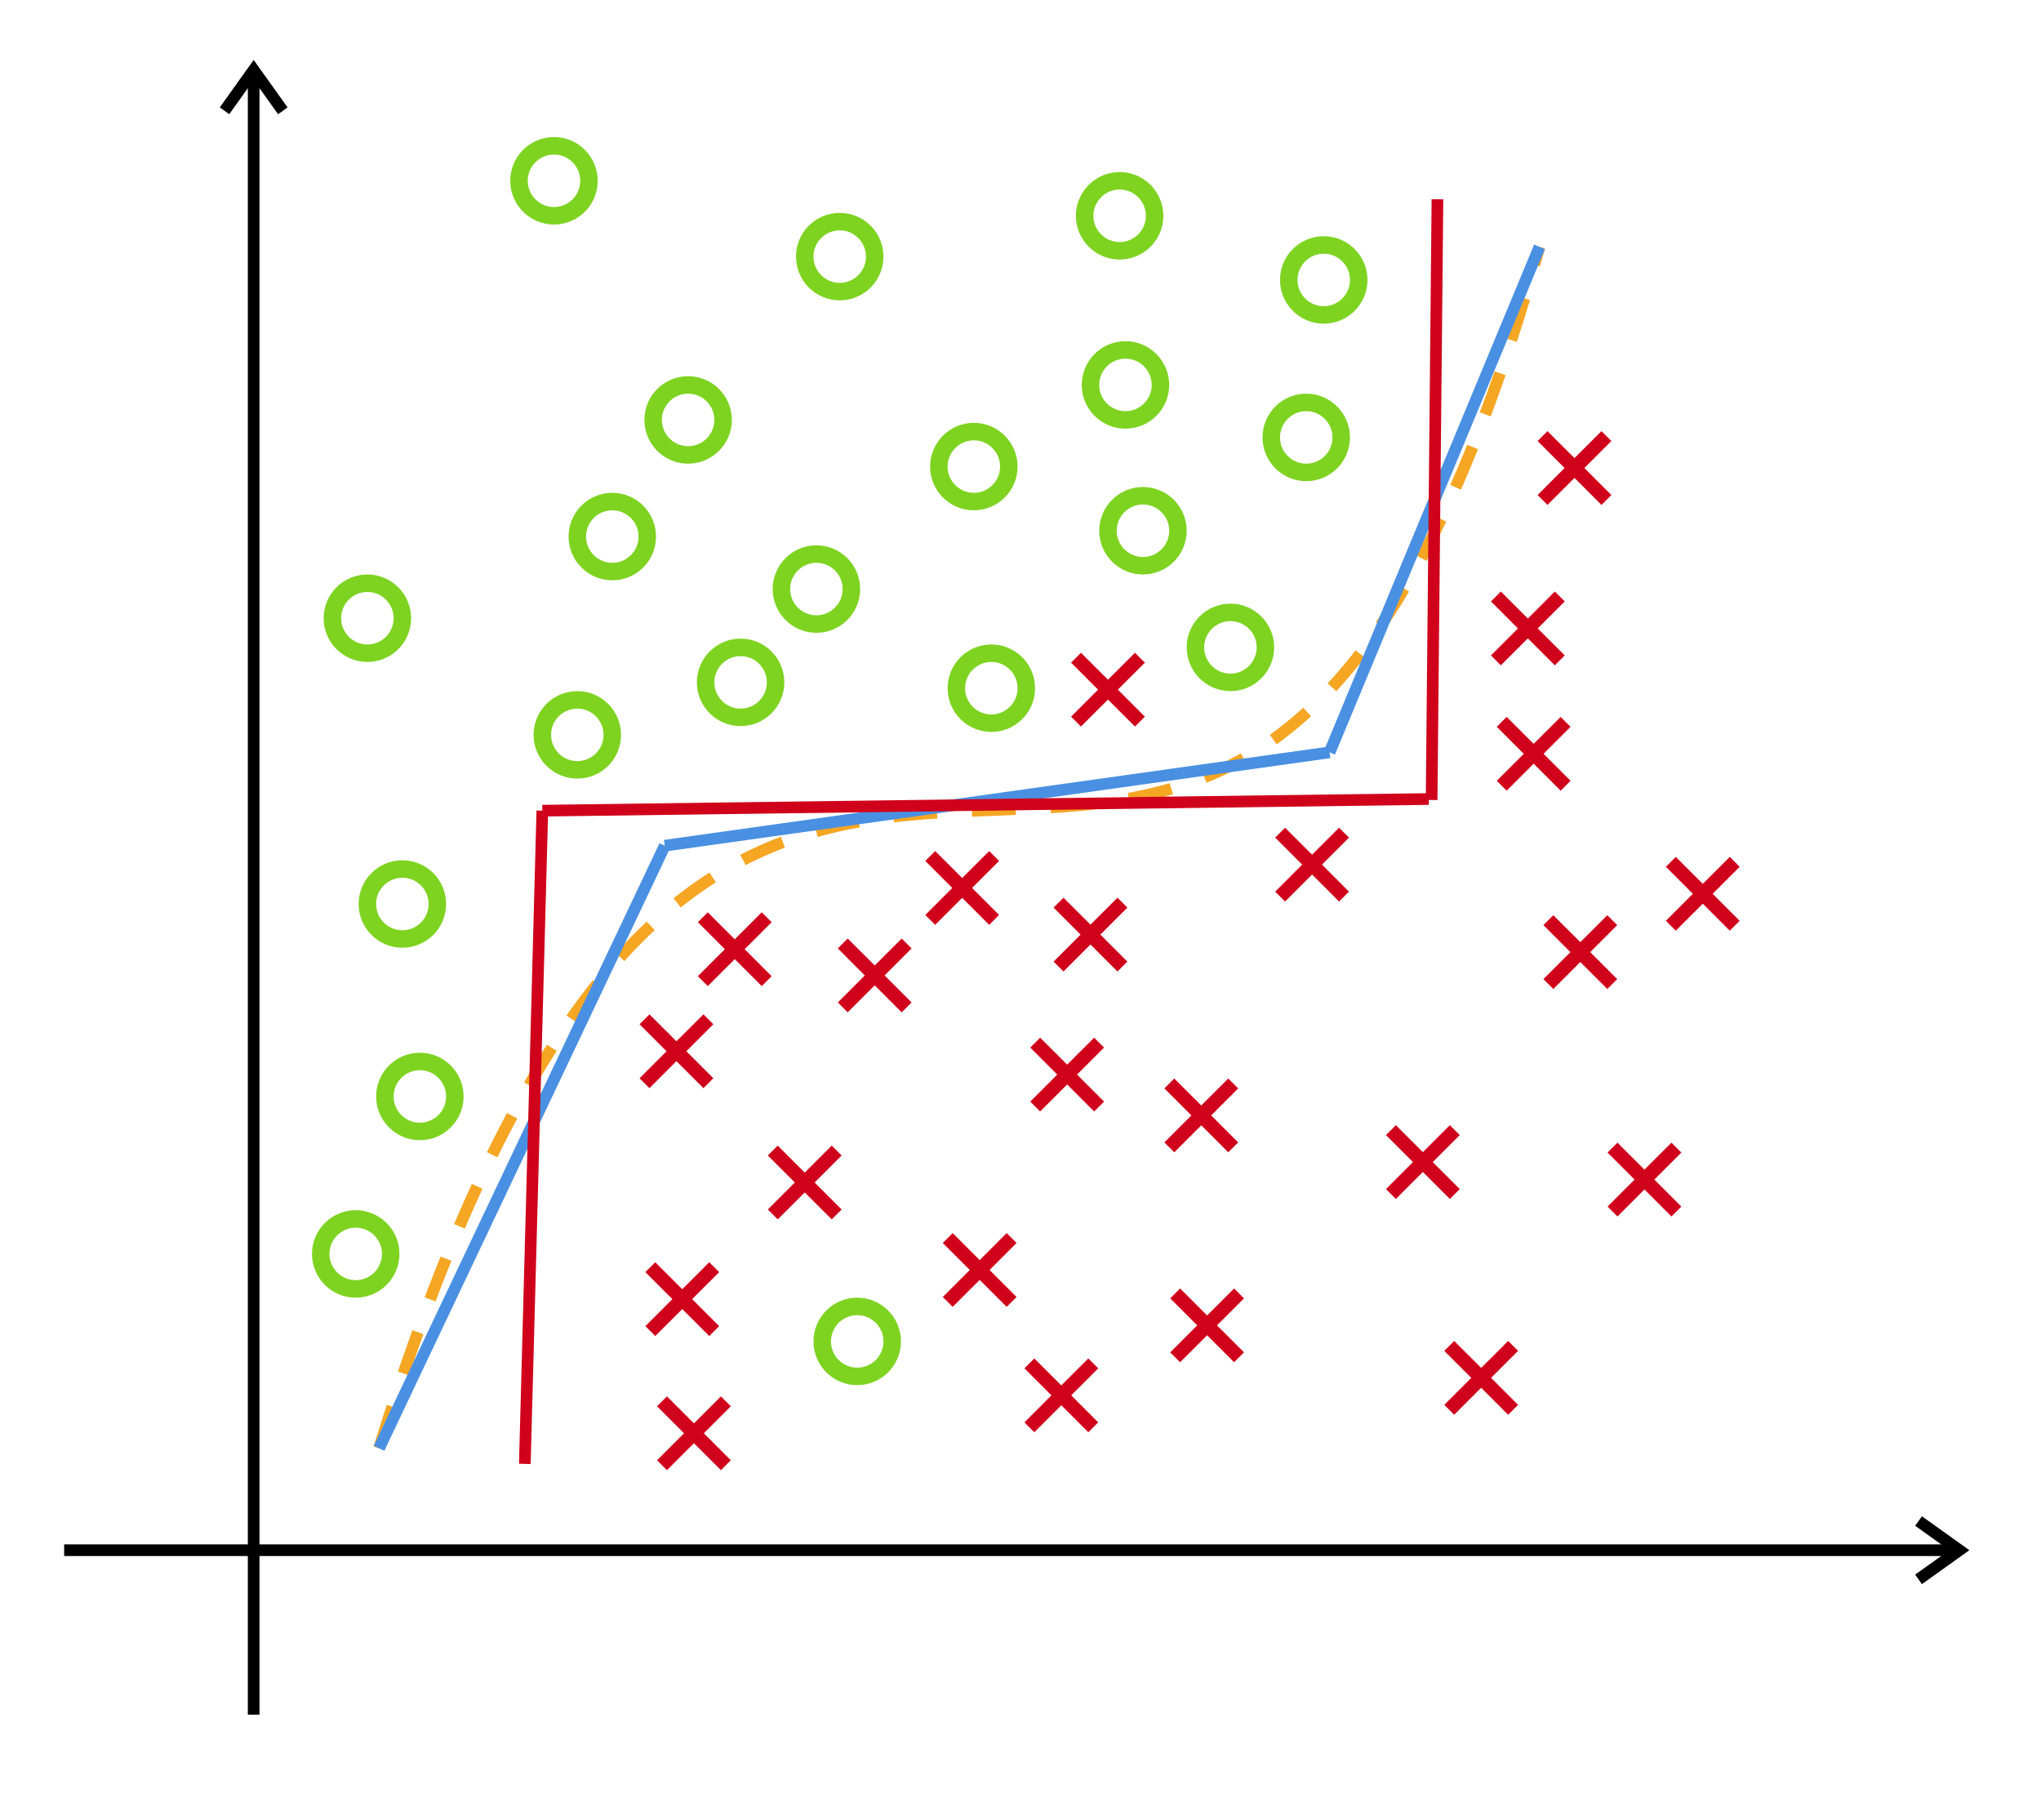 <svg xmlns="http://www.w3.org/2000/svg" xmlns:xlink="http://www.w3.org/1999/xlink" x="0" y="0" width="350" height="312" style="
        width:350px;
        height:312px;
        background: #FFF;
        fill: none;
">
        <svg xmlns="http://www.w3.org/2000/svg"/>
        
        <svg xmlns="http://www.w3.org/2000/svg" class="role-diagram-draw-area" style="overflow: visible;"><g class="shapes-region" style="stroke: black; fill: none;"><g class="composite-shape"><path class="real" d=" M121,117 C121,113.69 123.69,111 127,111 C130.31,111 133,113.69 133,117 C133,120.31 130.31,123 127,123 C123.69,123 121,120.31 121,117 Z" style="stroke-width: 3; stroke: rgb(126, 211, 33); stroke-opacity: 1; fill: none; fill-opacity: 1;"/></g><g class="composite-shape"><path class="real" d=" M274.63,74.63 L275.62,75.62 L270.99,80.25 L275.62,84.88 L274.63,85.87 L270,81.24 L265.37,85.87 L264.38,84.88 L269.01,80.25 L264.38,75.62 L265.37,74.63 L270,79.25 Z" style="stroke-width: 1; stroke: rgb(208, 2, 27); stroke-opacity: 1; fill: rgb(208, 2, 27); fill-opacity: 1;"/></g><g class="composite-shape axis2d" style="stroke-width: 2; stroke: rgb(0, 0, 0);"><path class="real" d=" M11,265.8 L336,265.8 M43.5,12 L43.5,294"/><path d=" M329,260.8 L336,265.8 L329,270.8"/><path d=" M38.5,19 L43.5,12 L48.5,19"/></g><g class="arrow-line"><path class="connection real" stroke-dasharray="7.5 6" d="  M65,248.33 C130,39.33 210,234.33 264,42.33" style="stroke: rgb(245, 166, 35); stroke-opacity: 1; stroke-width: 2; fill: none; fill-opacity: 1;"/></g><g class="arrow-line"><path class="connection real" stroke-dasharray="" d="  M114,145 L65,248.33" style="stroke: rgb(74, 144, 226); stroke-opacity: 1; stroke-width: 2; fill: none; fill-opacity: 1;"/></g><g class="arrow-line"><path class="connection real" stroke-dasharray="" d="  M114,145 L228,129" style="stroke: rgb(74, 144, 226); stroke-opacity: 1; stroke-width: 2; fill: none; fill-opacity: 1;"/></g><g class="arrow-line"><path class="connection real" stroke-dasharray="" d="  M228,129 L264,42.33" style="stroke: rgb(74, 144, 226); stroke-opacity: 1; stroke-width: 2; fill: none; fill-opacity: 1;"/></g><g class="arrow-line"><path class="connection real" stroke-dasharray="" d="  M93,139 L90,251" style="stroke: rgb(208, 2, 27); stroke-opacity: 1; stroke-width: 2; fill: none; fill-opacity: 1;"/></g><g class="arrow-line"><path class="connection real" stroke-dasharray="" d="  M93,139 L245,137" style="stroke: rgb(208, 2, 27); stroke-opacity: 1; stroke-width: 2; fill: none; fill-opacity: 1;"/></g><g class="arrow-line"><path class="connection real" stroke-dasharray="" d="  M246.5,34.17 L245.5,137.17" style="stroke: rgb(208, 2, 27); stroke-opacity: 1; stroke-width: 2; fill: none; fill-opacity: 1;"/></g><g class="composite-shape"><path class="real" d=" M89,31 C89,27.69 91.69,25 95,25 C98.31,25 101,27.69 101,31 C101,34.31 98.31,37 95,37 C91.69,37 89,34.31 89,31 Z" style="stroke-width: 3; stroke: rgb(126, 211, 33); stroke-opacity: 1; fill: none; fill-opacity: 1;"/></g><g class="composite-shape"><path class="real" d=" M63,155 C63,151.69 65.69,149 69,149 C72.31,149 75,151.69 75,155 C75,158.31 72.31,161 69,161 C65.69,161 63,158.31 63,155 Z" style="stroke-width: 3; stroke: rgb(126, 211, 33); stroke-opacity: 1; fill: none; fill-opacity: 1;"/></g><g class="composite-shape"><path class="real" d=" M55,215 C55,211.69 57.69,209 61,209 C64.31,209 67,211.69 67,215 C67,218.31 64.31,221 61,221 C57.69,221 55,218.31 55,215 Z" style="stroke-width: 3; stroke: rgb(126, 211, 33); stroke-opacity: 1; fill: none; fill-opacity: 1;"/></g><g class="composite-shape"><path class="real" d=" M134,101 C134,97.69 136.69,95 140,95 C143.31,95 146,97.69 146,101 C146,104.31 143.31,107 140,107 C136.69,107 134,104.31 134,101 Z" style="stroke-width: 3; stroke: rgb(126, 211, 33); stroke-opacity: 1; fill: none; fill-opacity: 1;"/></g><g class="composite-shape"><path class="real" d=" M164,118 C164,114.69 166.69,112 170,112 C173.31,112 176,114.69 176,118 C176,121.31 173.31,124 170,124 C166.69,124 164,121.31 164,118 Z" style="stroke-width: 3; stroke: rgb(126, 211, 33); stroke-opacity: 1; fill: none; fill-opacity: 1;"/></g><g class="composite-shape"><path class="real" d=" M186,37 C186,33.69 188.69,31 192,31 C195.31,31 198,33.69 198,37 C198,40.31 195.31,43 192,43 C188.69,43 186,40.31 186,37 Z" style="stroke-width: 3; stroke: rgb(126, 211, 33); stroke-opacity: 1; fill: none; fill-opacity: 1;"/></g><g class="composite-shape"><path class="real" d=" M187,66 C187,62.69 189.69,60 193,60 C196.31,60 199,62.69 199,66 C199,69.31 196.31,72 193,72 C189.69,72 187,69.31 187,66 Z" style="stroke-width: 3; stroke: rgb(126, 211, 33); stroke-opacity: 1; fill: none; fill-opacity: 1;"/></g><g class="composite-shape"><path class="real" d=" M138,44 C138,40.69 140.69,38 144,38 C147.31,38 150,40.69 150,44 C150,47.31 147.31,50 144,50 C140.69,50 138,47.31 138,44 Z" style="stroke-width: 3; stroke: rgb(126, 211, 33); stroke-opacity: 1; fill: none; fill-opacity: 1;"/></g><g class="composite-shape"><path class="real" d=" M190,91 C190,87.69 192.69,85 196,85 C199.31,85 202,87.69 202,91 C202,94.31 199.31,97 196,97 C192.69,97 190,94.31 190,91 Z" style="stroke-width: 3; stroke: rgb(126, 211, 33); stroke-opacity: 1; fill: none; fill-opacity: 1;"/></g><g class="composite-shape"><path class="real" d=" M205,111 C205,107.69 207.69,105 211,105 C214.31,105 217,107.69 217,111 C217,114.31 214.31,117 211,117 C207.69,117 205,114.31 205,111 Z" style="stroke-width: 3; stroke: rgb(126, 211, 33); stroke-opacity: 1; fill: none; fill-opacity: 1;"/></g><g class="composite-shape"><path class="real" d=" M57,106 C57,102.69 59.69,100 63,100 C66.31,100 69,102.69 69,106 C69,109.31 66.31,112 63,112 C59.69,112 57,109.31 57,106 Z" style="stroke-width: 3; stroke: rgb(126, 211, 33); stroke-opacity: 1; fill: none; fill-opacity: 1;"/></g><g class="composite-shape"><path class="real" d=" M161,80 C161,76.69 163.69,74 167,74 C170.31,74 173,76.69 173,80 C173,83.31 170.31,86 167,86 C163.69,86 161,83.31 161,80 Z" style="stroke-width: 3; stroke: rgb(126, 211, 33); stroke-opacity: 1; fill: none; fill-opacity: 1;"/></g><g class="composite-shape"><path class="real" d=" M221,48 C221,44.69 223.69,42 227,42 C230.31,42 233,44.69 233,48 C233,51.31 230.31,54 227,54 C223.69,54 221,51.31 221,48 Z" style="stroke-width: 3; stroke: rgb(126, 211, 33); stroke-opacity: 1; fill: none; fill-opacity: 1;"/></g><g class="composite-shape"><path class="real" d=" M218,75 C218,71.69 220.69,69 224,69 C227.31,69 230,71.69 230,75 C230,78.31 227.31,81 224,81 C220.69,81 218,78.31 218,75 Z" style="stroke-width: 3; stroke: rgb(126, 211, 33); stroke-opacity: 1; fill: none; fill-opacity: 1;"/></g><g class="composite-shape"><path class="real" d=" M112,72 C112,68.69 114.69,66 118,66 C121.31,66 124,68.69 124,72 C124,75.31 121.31,78 118,78 C114.69,78 112,75.31 112,72 Z" style="stroke-width: 3; stroke: rgb(126, 211, 33); stroke-opacity: 1; fill: none; fill-opacity: 1;"/></g><g class="composite-shape"><path class="real" d=" M93,126 C93,122.69 95.69,120 99,120 C102.31,120 105,122.69 105,126 C105,129.31 102.31,132 99,132 C95.69,132 93,129.31 93,126 Z" style="stroke-width: 3; stroke: rgb(126, 211, 33); stroke-opacity: 1; fill: none; fill-opacity: 1;"/></g><g class="composite-shape"><path class="real" d=" M66,188 C66,184.69 68.69,182 72,182 C75.31,182 78,184.69 78,188 C78,191.31 75.31,194 72,194 C68.69,194 66,191.31 66,188 Z" style="stroke-width: 3; stroke: rgb(126, 211, 33); stroke-opacity: 1; fill: none; fill-opacity: 1;"/></g><g class="composite-shape"><path class="real" d=" M99,92 C99,88.69 101.69,86 105,86 C108.31,86 111,88.69 111,92 C111,95.31 108.31,98 105,98 C101.69,98 99,95.31 99,92 Z" style="stroke-width: 3; stroke: rgb(126, 211, 33); stroke-opacity: 1; fill: none; fill-opacity: 1;"/></g><g class="composite-shape"><path class="real" d=" M141,230 C141,226.69 143.69,224 147,224 C150.31,224 153,226.69 153,230 C153,233.31 150.31,236 147,236 C143.69,236 141,233.31 141,230 Z" style="stroke-width: 3; stroke: rgb(126, 211, 33); stroke-opacity: 1; fill: none; fill-opacity: 1;"/></g><g class="composite-shape"><path class="real" d=" M154.63,161.63 L155.62,162.62 L150.99,167.25 L155.62,171.88 L154.63,172.87 L150,168.24 L145.37,172.87 L144.38,171.88 L149.01,167.25 L144.38,162.62 L145.37,161.63 L150,166.25 Z" style="stroke-width: 1; stroke: rgb(208, 2, 27); stroke-opacity: 1; fill: rgb(208, 2, 27); fill-opacity: 1;"/></g><g class="composite-shape"><path class="real" d=" M191.63,154.63 L192.62,155.62 L187.99,160.25 L192.62,164.88 L191.63,165.87 L187,161.24 L182.37,165.87 L181.38,164.88 L186.01,160.25 L181.38,155.62 L182.37,154.63 L187,159.25 Z" style="stroke-width: 1; stroke: rgb(208, 2, 27); stroke-opacity: 1; fill: rgb(208, 2, 27); fill-opacity: 1;"/></g><g class="composite-shape"><path class="real" d=" M187.63,178.63 L188.62,179.62 L183.99,184.25 L188.62,188.88 L187.63,189.87 L183,185.24 L178.37,189.87 L177.38,188.88 L182.01,184.25 L177.38,179.62 L178.37,178.63 L183,183.25 Z" style="stroke-width: 1; stroke: rgb(208, 2, 27); stroke-opacity: 1; fill: rgb(208, 2, 27); fill-opacity: 1;"/></g><g class="composite-shape"><path class="real" d=" M210.63,185.63 L211.62,186.62 L206.99,191.25 L211.62,195.88 L210.63,196.87 L206,192.24 L201.37,196.87 L200.38,195.88 L205.01,191.25 L200.38,186.62 L201.37,185.63 L206,190.25 Z" style="stroke-width: 1; stroke: rgb(208, 2, 27); stroke-opacity: 1; fill: rgb(208, 2, 27); fill-opacity: 1;"/></g><g class="composite-shape"><path class="real" d=" M275.63,157.63 L276.62,158.62 L271.99,163.25 L276.62,167.88 L275.63,168.87 L271,164.24 L266.37,168.87 L265.38,167.88 L270.01,163.25 L265.38,158.62 L266.37,157.63 L271,162.25 Z" style="stroke-width: 1; stroke: rgb(208, 2, 27); stroke-opacity: 1; fill: rgb(208, 2, 27); fill-opacity: 1;"/></g><g class="composite-shape"><path class="real" d=" M267.63,123.63 L268.62,124.62 L263.99,129.25 L268.62,133.88 L267.63,134.87 L263,130.24 L258.37,134.87 L257.38,133.88 L262.01,129.25 L257.38,124.62 L258.37,123.63 L263,128.25 Z" style="stroke-width: 1; stroke: rgb(208, 2, 27); stroke-opacity: 1; fill: rgb(208, 2, 27); fill-opacity: 1;"/></g><g class="composite-shape"><path class="real" d=" M296.63,147.63 L297.62,148.62 L292.99,153.25 L297.62,157.88 L296.63,158.87 L292,154.24 L287.37,158.87 L286.38,157.88 L291.01,153.25 L286.38,148.62 L287.37,147.63 L292,152.25 Z" style="stroke-width: 1; stroke: rgb(208, 2, 27); stroke-opacity: 1; fill: rgb(208, 2, 27); fill-opacity: 1;"/></g><g class="composite-shape"><path class="real" d=" M286.63,196.63 L287.62,197.62 L282.99,202.25 L287.62,206.88 L286.63,207.87 L282,203.24 L277.37,207.87 L276.38,206.88 L281.01,202.25 L276.38,197.62 L277.37,196.63 L282,201.25 Z" style="stroke-width: 1; stroke: rgb(208, 2, 27); stroke-opacity: 1; fill: rgb(208, 2, 27); fill-opacity: 1;"/></g><g class="composite-shape"><path class="real" d=" M194.63,112.63 L195.62,113.62 L190.99,118.25 L195.62,122.88 L194.63,123.87 L190,119.24 L185.37,123.87 L184.38,122.88 L189.01,118.25 L184.38,113.62 L185.37,112.63 L190,117.25 Z" style="stroke-width: 1; stroke: rgb(208, 2, 27); stroke-opacity: 1; fill: rgb(208, 2, 27); fill-opacity: 1;"/></g><g class="composite-shape"><path class="real" d=" M120.63,174.63 L121.62,175.62 L116.99,180.25 L121.62,184.88 L120.63,185.87 L116,181.24 L111.37,185.87 L110.38,184.88 L115.01,180.25 L110.38,175.62 L111.37,174.63 L116,179.25 Z" style="stroke-width: 1; stroke: rgb(208, 2, 27); stroke-opacity: 1; fill: rgb(208, 2, 27); fill-opacity: 1;"/></g><g class="composite-shape"><path class="real" d=" M229.63,142.63 L230.62,143.62 L225.99,148.25 L230.62,152.88 L229.63,153.87 L225,149.24 L220.37,153.87 L219.38,152.88 L224.01,148.25 L219.38,143.62 L220.37,142.63 L225,147.25 Z" style="stroke-width: 1; stroke: rgb(208, 2, 27); stroke-opacity: 1; fill: rgb(208, 2, 27); fill-opacity: 1;"/></g><g class="composite-shape"><path class="real" d=" M169.63,146.63 L170.62,147.62 L165.99,152.25 L170.62,156.88 L169.63,157.87 L165,153.24 L160.37,157.87 L159.38,156.88 L164.01,152.25 L159.38,147.62 L160.37,146.63 L165,151.25 Z" style="stroke-width: 1; stroke: rgb(208, 2, 27); stroke-opacity: 1; fill: rgb(208, 2, 27); fill-opacity: 1;"/></g><g class="composite-shape"><path class="real" d=" M211.63,221.63 L212.62,222.62 L207.99,227.25 L212.62,231.88 L211.63,232.87 L207,228.24 L202.37,232.87 L201.38,231.88 L206.01,227.25 L201.38,222.62 L202.37,221.63 L207,226.25 Z" style="stroke-width: 1; stroke: rgb(208, 2, 27); stroke-opacity: 1; fill: rgb(208, 2, 27); fill-opacity: 1;"/></g><g class="composite-shape"><path class="real" d=" M186.63,233.63 L187.62,234.62 L182.99,239.25 L187.62,243.88 L186.63,244.87 L182,240.24 L177.37,244.87 L176.38,243.88 L181.01,239.25 L176.38,234.62 L177.37,233.63 L182,238.25 Z" style="stroke-width: 1; stroke: rgb(208, 2, 27); stroke-opacity: 1; fill: rgb(208, 2, 27); fill-opacity: 1;"/></g><g class="composite-shape"><path class="real" d=" M258.63,230.63 L259.62,231.62 L254.99,236.25 L259.62,240.88 L258.63,241.87 L254,237.24 L249.37,241.87 L248.38,240.88 L253.01,236.25 L248.38,231.62 L249.37,230.63 L254,235.25 Z" style="stroke-width: 1; stroke: rgb(208, 2, 27); stroke-opacity: 1; fill: rgb(208, 2, 27); fill-opacity: 1;"/></g><g class="composite-shape"><path class="real" d=" M248.63,193.63 L249.62,194.62 L244.99,199.25 L249.62,203.88 L248.63,204.87 L244,200.24 L239.37,204.87 L238.38,203.88 L243.01,199.25 L238.38,194.62 L239.37,193.63 L244,198.25 Z" style="stroke-width: 1; stroke: rgb(208, 2, 27); stroke-opacity: 1; fill: rgb(208, 2, 27); fill-opacity: 1;"/></g><g class="composite-shape"><path class="real" d=" M130.63,157.13 L131.62,158.12 L126.99,162.75 L131.62,167.38 L130.63,168.37 L126,163.75 L121.37,168.37 L120.38,167.38 L125.01,162.75 L120.38,158.12 L121.37,157.13 L126,161.76 Z" style="stroke-width: 1; stroke: rgb(208, 2, 27); stroke-opacity: 1; fill: rgb(208, 2, 27); fill-opacity: 1;"/></g><g class="composite-shape"><path class="real" d=" M121.63,217.13 L122.62,218.12 L117.99,222.75 L122.62,227.38 L121.63,228.37 L117,223.75 L112.37,228.37 L111.38,227.38 L116.01,222.75 L111.38,218.12 L112.37,217.13 L117,221.76 Z" style="stroke-width: 1; stroke: rgb(208, 2, 27); stroke-opacity: 1; fill: rgb(208, 2, 27); fill-opacity: 1;"/></g><g class="composite-shape"><path class="real" d=" M142.63,197.13 L143.62,198.12 L138.99,202.75 L143.62,207.38 L142.63,208.37 L138,203.75 L133.37,208.37 L132.38,207.38 L137.01,202.75 L132.38,198.12 L133.37,197.13 L138,201.76 Z" style="stroke-width: 1; stroke: rgb(208, 2, 27); stroke-opacity: 1; fill: rgb(208, 2, 27); fill-opacity: 1;"/></g><g class="composite-shape"><path class="real" d=" M266.63,102.13 L267.62,103.12 L262.99,107.75 L267.62,112.38 L266.63,113.37 L262,108.75 L257.37,113.37 L256.38,112.38 L261.01,107.75 L256.38,103.12 L257.37,102.13 L262,106.76 Z" style="stroke-width: 1; stroke: rgb(208, 2, 27); stroke-opacity: 1; fill: rgb(208, 2, 27); fill-opacity: 1;"/></g><g class="composite-shape"><path class="real" d=" M123.63,240.13 L124.62,241.12 L119.99,245.75 L124.62,250.38 L123.63,251.37 L119,246.75 L114.37,251.37 L113.38,250.38 L118.01,245.75 L113.38,241.12 L114.37,240.13 L119,244.76 Z" style="stroke-width: 1; stroke: rgb(208, 2, 27); stroke-opacity: 1; fill: rgb(208, 2, 27); fill-opacity: 1;"/></g><g class="composite-shape"><path class="real" d=" M172.63,212.13 L173.62,213.12 L168.99,217.75 L173.62,222.38 L172.63,223.37 L168,218.75 L163.37,223.37 L162.38,222.38 L167.01,217.75 L162.38,213.12 L163.37,212.13 L168,216.76 Z" style="stroke-width: 1; stroke: rgb(208, 2, 27); stroke-opacity: 1; fill: rgb(208, 2, 27); fill-opacity: 1;"/></g><g/></g><g/><g/><g/></svg>
        <svg xmlns="http://www.w3.org/2000/svg" xmlns:xlink="http://www.w3.org/1999/xlink" width="700" height="310" style="width:700px;height:310px;font-family:Asana-Math, Asana;background:#FFF;"></svg>
</svg>
